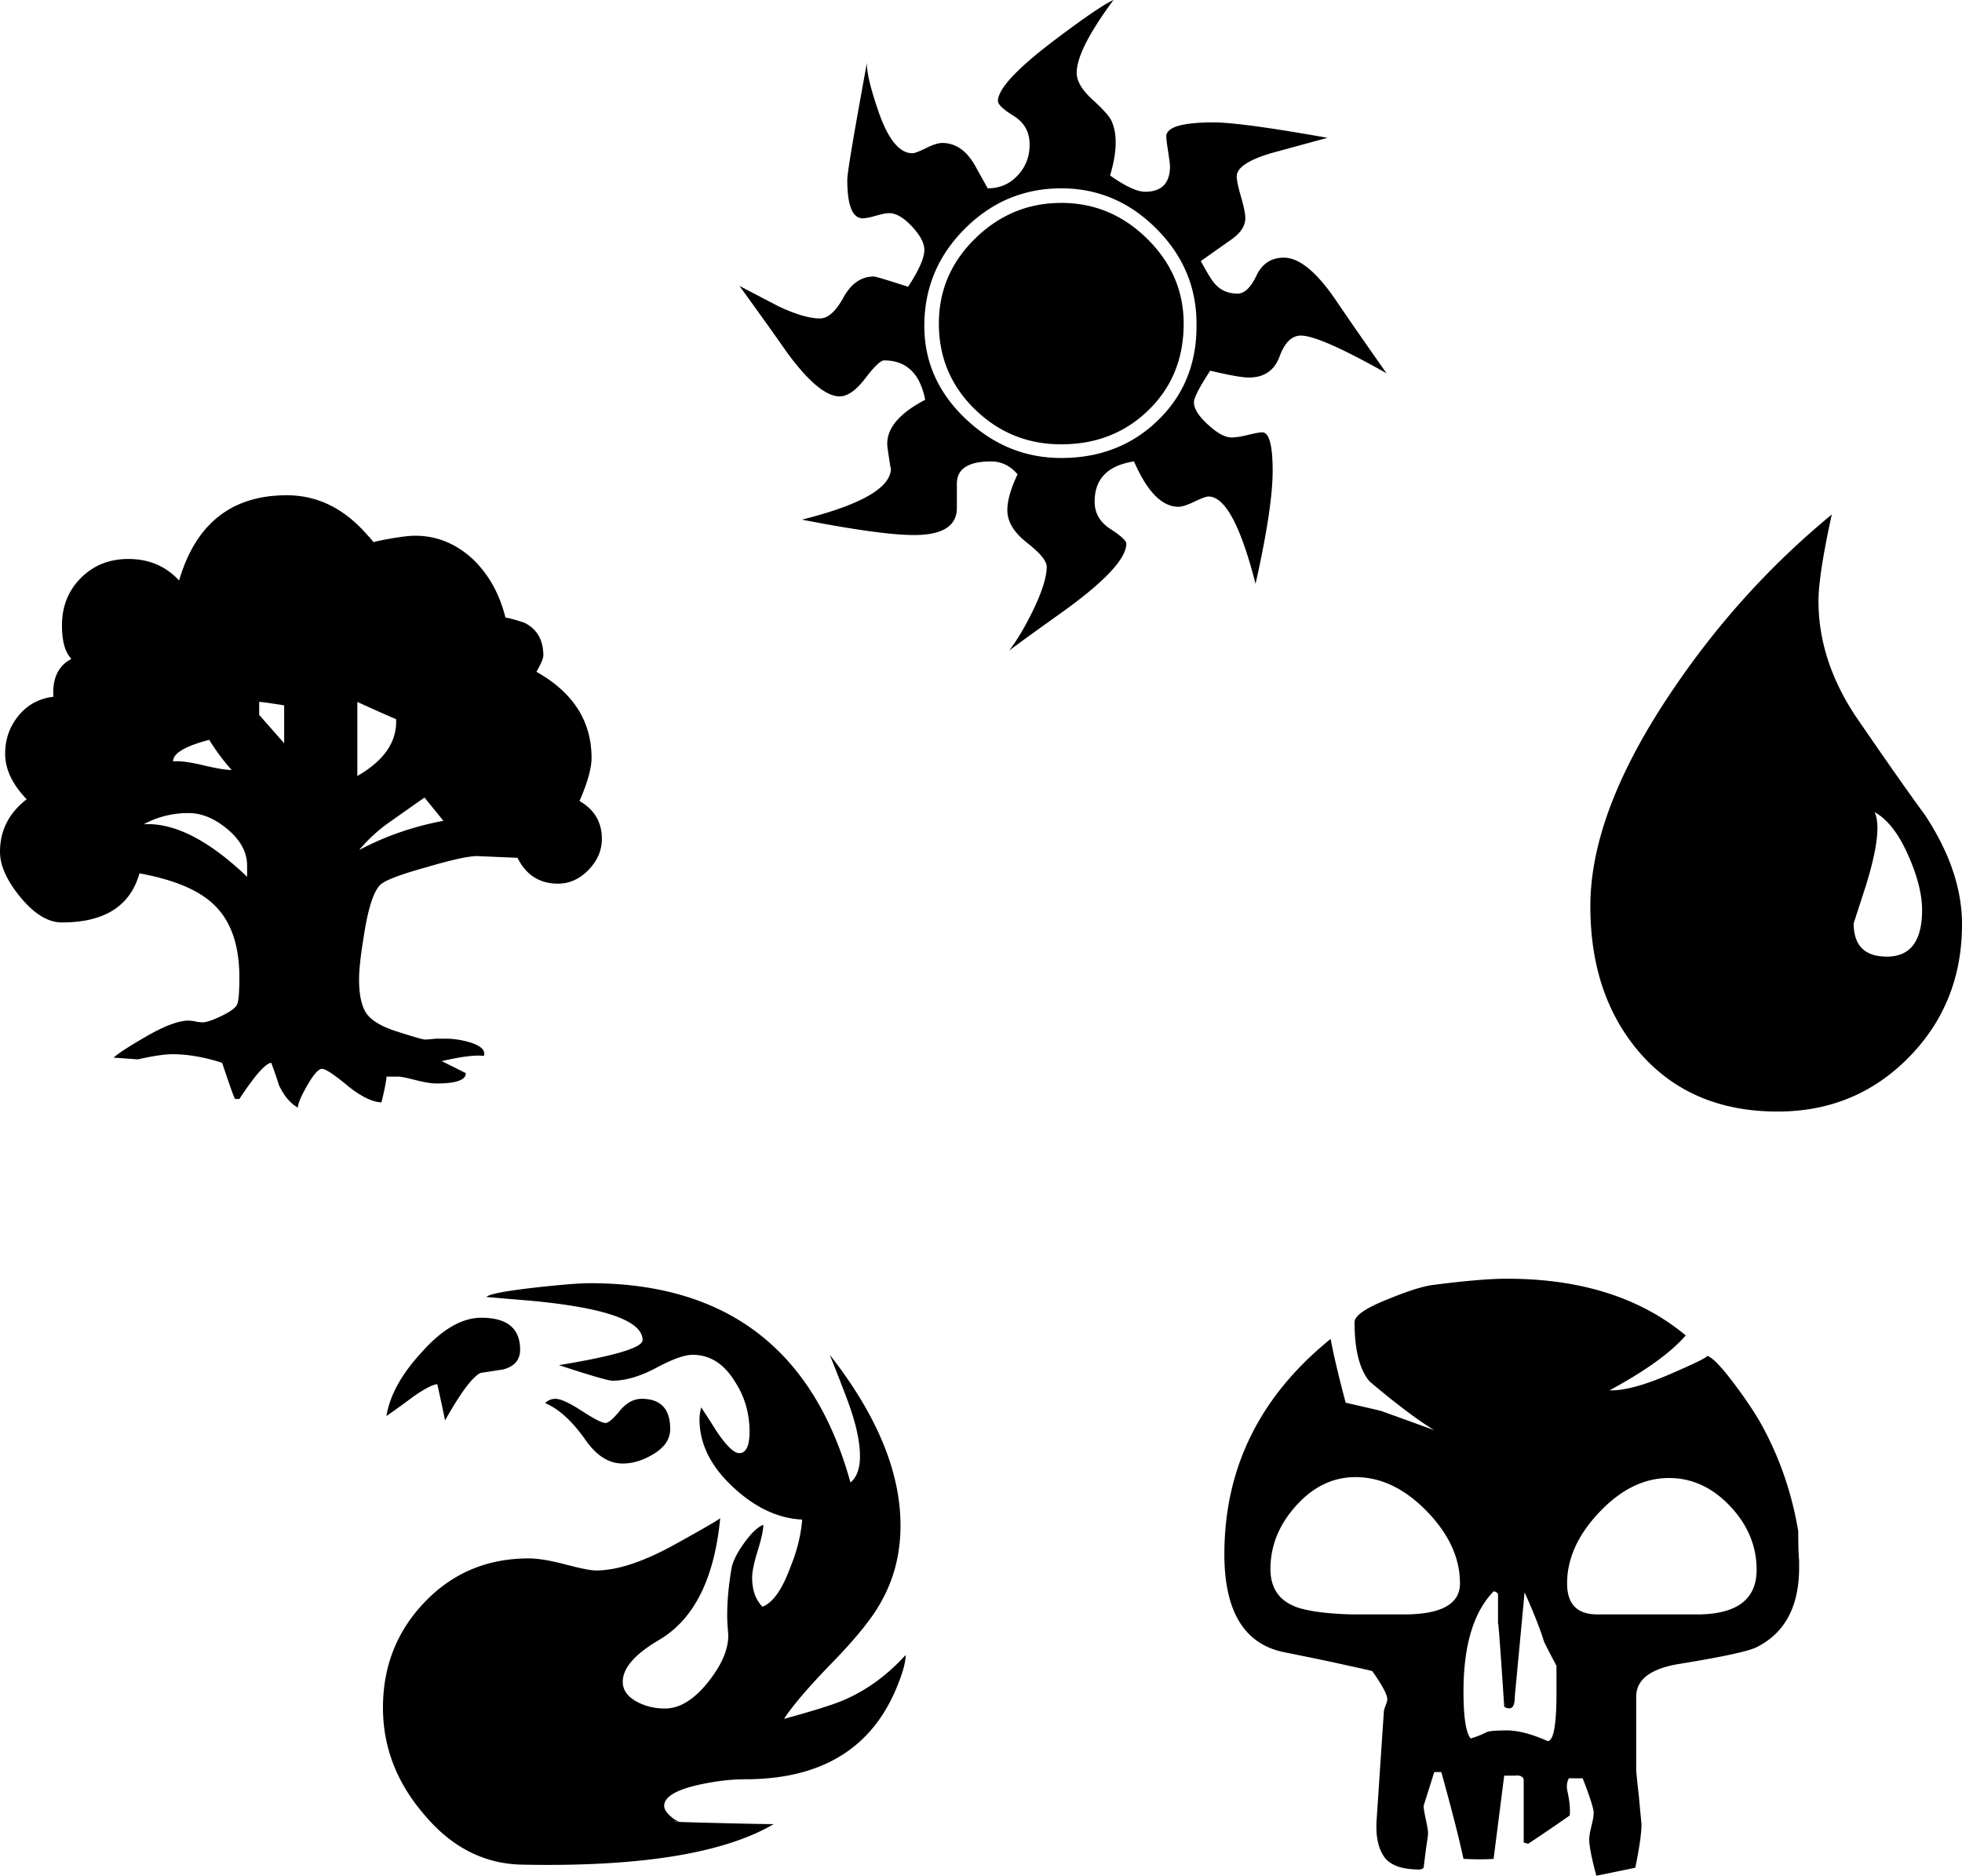 <svg xmlns="http://www.w3.org/2000/svg" width="256.375" height="245.059" viewBox="0 0 256.375 245.059"><path d="M145.502 0q-1.792.785-7.72 5.256-7.38 5.591-7.38 7.941-.002.671 2.07 1.957 2.07 1.286 2.069 3.746 0 2.35-1.567 4.027-1.564 1.678-3.914 1.676l-1.678-3.02q-1.679-2.903-4.25-2.904-.783 0-2.123.668-1.344.673-1.789.672-2.576.001-4.476-5.592-1.567-4.584-1.453-6.261-2.575 13.98-2.575 15.322 0 5.033 2.016 5.033.559 0 1.73-.336 1.177-.337 1.737-.336 1.34 0 2.963 1.733t1.623 3.076c0 1.044-.712 2.649-2.127 4.81q-4.136-1.344-4.473-1.343-2.46 0-3.97 2.74-1.509 2.74-3.075 2.74-2.015 0-5.369-1.564-2.575-1.343-5.146-2.688 4.136 5.707 6.152 8.612 4.246 5.819 6.934 5.818 1.563.001 3.353-2.352c1.19-1.562 2.014-2.345 2.461-2.345 2.911 0 4.697 1.718 5.37 5.146-3.58 1.863-5.222 3.954-4.923 6.262q.448 3.131.448 2.683 0 3.802-11.631 6.711c6.857 1.34 11.744 2.012 14.65 2.012q5.705 0 5.594-3.691v-3.018c0-1.936 1.49-2.908 4.473-2.908q2.012 0 3.464 1.68-1.341 2.798-1.34 4.697-.001 2.237 2.57 4.248c1.716 1.341 2.573 2.388 2.573 3.133q-.001 2.015-1.789 5.705-1.57 3.244-3.13 5.254c1.19-.894 3.354-2.46 6.484-4.696q8.836-6.26 8.837-9.283c0-.37-.691-1.009-2.068-1.902q-2.072-1.34-2.072-3.576.001-4.476 5.146-5.26 2.575 5.93 5.817 5.928.669 0 2.068-.668 1.397-.674 1.846-.674 3.24.001 6.15 11.41 2.237-9.954 2.236-14.764.001-5.033-1.37-5.033-.459.001-1.83.334-1.373.338-2.173.338-1.258 0-3.085-1.678c-1.22-1.121-1.83-2.087-1.83-2.908q.001-.893 2.126-4.137 3.803.894 5.034.893c2.013 0 3.353-.91 4.025-2.738q1.009-2.74 2.795-2.742 2.46.002 11.183 4.921c-2.982-4.25-5.181-7.417-6.593-9.51q-3.804-5.593-6.824-5.593-2.46-.001-3.579 2.35-1.116 2.346-2.459 2.347-1.902-.002-3.02-1.344-.448-.444-1.79-2.906l3.805-2.685q2.01-1.341 2.011-2.907c0-.599-.188-1.527-.56-2.797q-.56-1.899-.559-2.683 0-1.677 4.475-3.02 4.918-1.342 7.38-2.011-11.298-2.014-14.874-2.014-5.704 0-6.153 1.566c-.072.15-.019.823.17 2.014q.279 1.788.28 2.123-.001 3.354-3.243 3.356c-1.046 0-2.575-.705-4.588-2.124q1.342-4.47.225-7.046-.335-.894-2.684-3.02-1.903-1.788-1.902-3.355 0-3.02 4.81-9.506m-6.826 24.606q7.158.001 12.415 5.258 5.256 5.259 5.257 12.414.111 7.607-4.98 12.58-5.087 4.976-12.692 4.977-7.156 0-12.582-5.201-5.424-5.198-5.31-12.356.11-7.269 5.367-12.469 5.254-5.202 12.525-5.203m0 1.903q-6.484 0-11.24 4.642-4.752 4.641-4.752 11.127.002 6.602 4.698 11.184 4.695 4.587 11.294 4.586 6.82 0 11.409-4.477c3.057-2.977 4.586-6.745 4.586-11.293q-.001-6.374-4.754-11.07-4.755-4.7-11.24-4.7M37.465 64.705q-10.8 0-14.063 11.138c-1.724-1.873-3.936-2.814-6.639-2.814q-3.714 0-6.187 2.477-2.476 2.476-2.477 6.19 0 3.15 1.239 4.386-2.588 1.351-2.364 4.949-2.813.342-4.556 2.477C1.253 94.936.673 96.584.673 98.461q0 3.039 2.811 5.96C1.158 106.225 0 108.511 0 111.287q.001 2.7 2.699 5.965 2.7 3.263 5.4 3.263 8.324-.001 10.125-6.416c4.502.827 7.725 2.176 9.678 4.051q3.377 3.15 3.377 9.563 0 2.81-.285 3.49-.28.674-2.024 1.517c-1.162.564-2.008.846-2.529.846a4.6 4.6 0 0 1-.9-.113 5 5 0 0 0-.9-.113q-2.028 0-5.852 2.252-3.265 1.912-3.938 2.587l3.149.225q3.037-.674 4.5-.674 3.039 0 6.527 1.123c.971 2.926 1.538 4.5 1.688 4.727h.564q3.037-4.613 4.162-4.727.56 1.462 1.01 2.926 1.017 2.136 2.476 2.926 0-.79 1.239-2.926 1.235-2.136 1.914-2.137.671.001 3.261 2.137c1.726 1.423 3.223 2.174 4.5 2.25q.564-2.25.676-3.373h1.465c.373 0 1.142.147 2.305.45 1.164.298 2.08.448 2.758.448q3.825.001 3.826-1.35l-3.15-1.573q3.935-.9 5.513-.676.338-1.125-1.914-1.801c-1.052-.297-2.064-.451-3.037-.451h-1.35q-1.016.113-1.465.113-.677-.113-3.658-1.07-2.978-.956-3.935-2.361c-.639-.938-.957-2.423-.957-4.446 0-1.275.221-3.262.673-5.963q.788-4.952 2.026-6.302.787-.9 6.076-2.362 4.949-1.463 6.64-1.465l5.288.225c1.122 2.25 2.89 3.377 5.287 3.377 1.5 0 2.835-.601 3.996-1.8q1.743-1.801 1.742-4.052.001-3.263-2.924-4.949c1.05-2.398 1.576-4.277 1.576-5.627q-.001-7.2-7.2-11.252c.597-1.048.9-1.76.9-2.136 0-2.027-.827-3.45-2.475-4.278q-1.691-.56-2.476-.674-1.128-4.5-4.051-7.425-3.378-3.265-7.764-3.264-1.243 0-3.94.508c-.79.147-1.212.25-1.482.334-.147-.208-.568-.693-1.441-1.627q-4.278-4.502-9.904-4.502m201.892 2.517q-11.925 9.815-20.74 22.854-10.806 15.902-10.807 28.322 0 11.55 6.336 19.002 6.705 7.824 18.133 7.822 10.183 0 17.143-7.08 6.954-7.076 6.953-17.388 0-6.951-4.844-14.282c-2.072-2.812-5.093-7.122-9.068-12.918q-4.844-7.326-4.842-15.029c0-2.236.576-6.002 1.736-11.303M33.867 91.707c.37 0 1.462.152 3.264.45v4.95l-3.264-3.713zm12.826 0q3.71 1.687 5.063 2.25.221 4.386-5.063 7.426zm-19.355 4.95a28.4 28.4 0 0 0 2.927 3.94q-1.126 0-3.715-.62c-1.724-.414-3.036-.58-3.937-.508q0-1.574 4.725-2.811m28.13 7.54 2.473 3.037q-5.96 1.125-11.023 3.828a20.7 20.7 0 0 1 3.992-3.658q2.31-1.63 4.558-3.207m189.48 1.9q2.486 1.368 4.349 5.528 1.863 4.164 1.863 7.265 0 6.087-4.596 6.088c-2.9 0-4.346-1.45-4.346-4.347l1.612-4.97q1.492-4.843 1.492-7.452 0-1.365-.373-2.112m-220.31.127q2.585 0 5.12 2.137 2.53 2.137 2.53 4.725v1.463q-7.537-7.2-13.501-6.866 2.7-1.458 5.851-1.459m172.266 60.834c-2.239 0-5.44.274-9.606.81-1.31.158-3.281.773-5.902 1.852q-4.398 1.74-4.398 3.012-.001 5.437 1.966 7.75 5.208 4.398 8.45 6.365-6.365-2.313-7.06-2.546a743 743 0 0 0-4.514-1.041c-.925-3.473-1.583-6.249-1.965-8.333q-13.887 11.226-13.887 28.122-.001 11.342 7.984 12.843 5.783 1.16 7.754 1.621c2.158.464 3.357.735 3.586.811q1.966 2.775 1.967 3.703c0 .153-.08.423-.23.809q-.232.578-.231.927l-.928 13.883c-.155 2.085.157 3.707.928 4.865q1.156 1.733 4.627 1.733a.8.8 0 0 0 .578-.23l.35-2.778q.23-1.389.23-1.734-.001-.462-.289-1.793-.29-1.33-.29-1.793.115-.346 1.39-4.4h.925q2.08 7.522 2.893 11.34c1.543.077 2.852.077 3.936 0l1.386-10.878h1.389q.928-.11 1.156.463v8.217q-.228 0 .58.23a260 260 0 0 0 5.44-3.703q.113-1.388-.348-3.355-.116-.925.24-1.504h1.795c.959 2.467 1.44 3.975 1.44 4.51 0 .39-.102.968-.293 1.738q-.289 1.159-.29 1.736 0 1.275.928 4.748 2.894-.583 5.092-1.045.81-3.93.81-5.67l-.347-3.705c-.23-2.006-.346-3.198-.346-3.587v-9.374q0-3.353 5.553-4.28 8.562-1.388 10.184-2.198 5.554-2.777 5.554-10.416h-.001v-.926q-.117-1.154-.116-3.818-1.275-7.637-4.976-14.235c-.851-1.461-1.968-3.123-3.356-4.974q-2.777-3.703-3.703-3.703.808.001-4.514 2.314c-3.547 1.547-6.248 2.275-8.101 2.197q7.059-3.816 9.951-7.171-8.91-7.408-23.371-7.409m-119.813.586c-1.35 0-3.719.191-7.1.565q-5.976.675-6.425 1.238 3.944.341 5.41.453 14.989 1.351 14.99 5.184-.001 1.468-10.933 3.267c4.131 1.352 6.462 2.032 6.99 2.032 1.726 0 3.642-.567 5.748-1.692q3.152-1.69 4.733-1.691 3.38 0 5.523 3.494 1.915 2.931 1.916 6.537-.001 2.816-1.352 2.816-1.016 0-2.931-2.816a179 179 0 0 0-2.028-3.156 5.6 5.6 0 0 0-.226 1.58c0 3.155 1.444 6.082 4.338 8.789q4.338 4.06 9.074 4.283-.228 3.044-1.576 6.31-1.582 4.287-3.608 5.073-1.353-1.35-1.353-3.83 0-1.127.732-3.494c.49-1.577.733-2.707.733-3.381q-1.128.45-2.537 2.424-1.409 1.97-1.631 3.324c-.526 3.153-.678 5.862-.453 8.115.225 1.956-.603 4.133-2.479 6.54q-2.82 3.604-5.75 3.603-1.916 0-3.494-.79-2.028-1.015-2.027-2.706 0-2.702 4.845-5.522 6.764-4.054 7.893-15.89.336 0-5.863 3.437-6.201 3.438-10.371 3.437-1.014 0-4-.789-2.988-.788-4.79-.787c-5.408 0-9.938 1.899-13.58 5.69q-5.47 5.695-5.468 13.808-.001 7.664 5.298 13.864 5.409 6.537 12.961 6.648 22.992.45 32.797-5.295-1.691 0-8.341-.17-6.65-.168-3.83-.168-.564 0-1.352-.732-.791-.734-.79-1.295 0-1.805 4.733-2.82 3.156-.675 5.864-.676 14.76.001 19.722-11.834 1.239-2.93 1.238-4.399-3.494 3.835-7.775 5.748-1.917.905-8.117 2.592 1.691-2.604 6.312-7.36c3.079-3.17 5.186-5.774 6.31-7.814 1.728-3.017 2.597-6.377 2.597-10.076 0-7.02-3.085-14.461-9.245-22.312.976 2.436 1.69 4.267 2.143 5.484q1.804 4.685 1.805 7.772 0 2.398-1.242 3.425-7.214-26.036-34.038-26.037m-14.2 4.514q-3.832 0-7.89 4.62c-2.556 2.784-4.058 5.52-4.511 8.226q2.254-1.578 3.27-2.366 2.367-1.69 3.38-1.802.676 3.045 1.016 4.732 3.042-5.408 4.621-6.197l2.932-.451q2.251-.565 2.252-2.592 0-4.17-5.07-4.17m9.693 10.592q-.79.001-1.354.562 2.704 1.131 5.299 4.85 2.139 3.044 4.846 3.043 2.028 0 4.113-1.297 2.085-1.295 2.084-3.213 0-3.943-3.719-3.945-1.579 0-2.873 1.578-1.297 1.579-1.86 1.578-.68 0-3.1-1.578c-1.618-1.051-2.76-1.578-3.436-1.578m104.533 10.23q4.975-.001 9.316 4.453 4.34 4.459 4.34 9.434c0 2.777-2.588 4.128-7.754 4.05h-6.365q-4.398-.114-6.826-.816-3.82-1.164-3.82-5.123 0-4.54 3.357-8.27c2.237-2.482 4.82-3.728 7.752-3.728m40.967.117q4.508.002 7.982 3.668 3.47 3.669 3.47 8.328-.001 5.71-7.52 5.825H208.71q-3.937 0-3.936-4.051 0-4.86 4.225-9.316 4.224-4.454 9.086-4.454m-22.914 14.81q.344 0 .576.35v4.047c0-1.077.27 2.47.81 10.649q.232.23.696.23.694 0 .693-1.62l1.273-13.54c1.235 2.779 2.084 4.936 2.547 6.48a113 113 0 0 0 1.62 3.128v3.588q0 6.246-1.159 6.246c-2.081-.925-3.859-1.39-5.32-1.39q-2.203 0-2.664.233-1.156.58-2.082.81-.928-1.157-.926-6.134 0-9.022 3.936-13.076"/></svg>